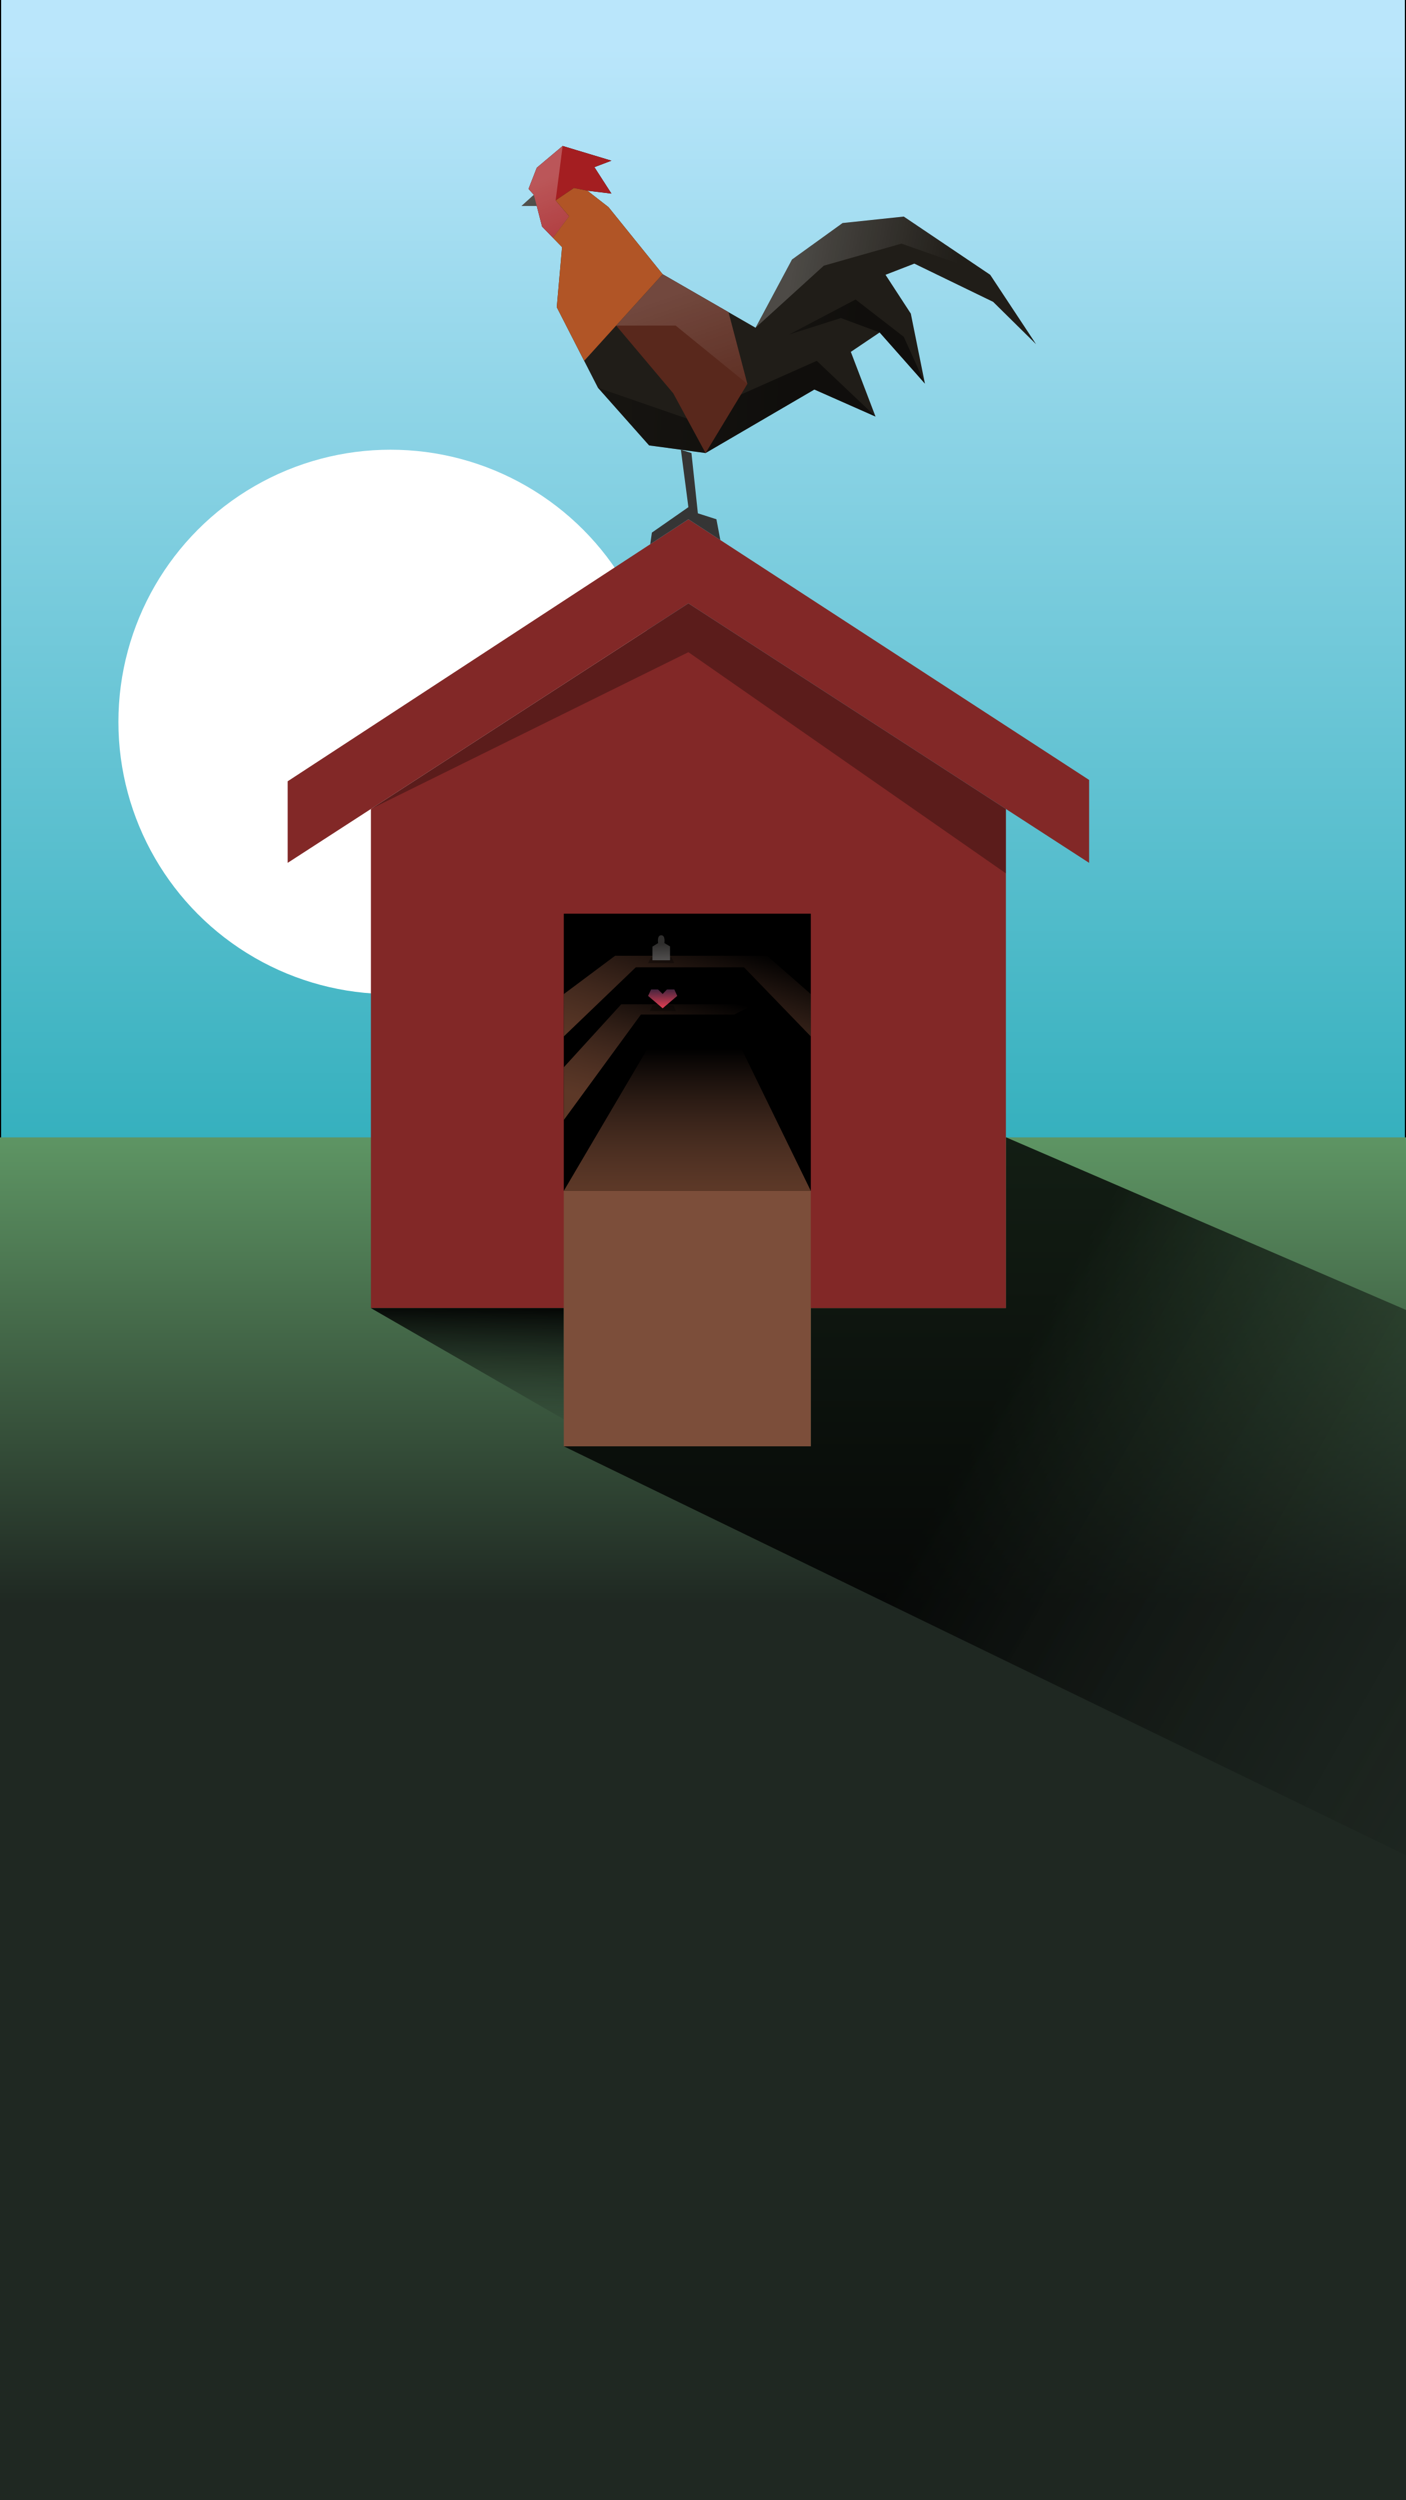 <?xml version="1.0" encoding="utf-8"?>
<!-- Generator: Adobe Illustrator 16.0.2, SVG Export Plug-In . SVG Version: 6.00 Build 0)  -->
<!DOCTYPE svg PUBLIC "-//W3C//DTD SVG 1.1//EN" "http://www.w3.org/Graphics/SVG/1.1/DTD/svg11.dtd">
<svg version="1.1" xmlns="http://www.w3.org/2000/svg" xmlns:xlink="http://www.w3.org/1999/xlink" x="0px" y="0px" width="900px"
	 height="1600px" viewBox="0 0 900 1600" enable-background="new 0 0 900 1600" xml:space="preserve">
<rect x="0" y="0" width="900" height="1600" fill="#808080" stroke="none"/>
<g id="Layer_1">
	<linearGradient id="BG_1_" gradientUnits="userSpaceOnUse" x1="450" y1="30.572" x2="450" y2="783.963">
		<stop  offset="0" style="stop-color:#BAE6FB"/>
		<stop  offset="1" style="stop-color:#2BACB9"/>
	</linearGradient>
	
		<rect id="BG" y="-3.02" fill="url(#BG_1_)" stroke="#000000" stroke-width="1.461" stroke-miterlimit="10" width="900" height="1552.911"/>
</g>
<g id="Layer_3">
	<circle id="sun" fill="#FFFFFF" cx="249.975" cy="461.967" r="174.183"/>
</g>
<g id="Layer_2">
	<g id="front">
		<linearGradient id="SVGID_1_" gradientUnits="userSpaceOnUse" x1="402" y1="717.434" x2="402" y2="1026.392">
			<stop  offset="0" style="stop-color:#609966"/>
			<stop  offset="1" style="stop-color:#1F2822"/>
		</linearGradient>
		<rect x="-953" y="727.849" fill="url(#SVGID_1_)" width="2710" height="1873.151"/>
		<linearGradient id="SVGID_2_" gradientUnits="userSpaceOnUse" x1="641.538" y1="888.229" x2="1094.583" y2="1146.255">
			<stop  offset="0" style="stop-color:#000000"/>
			<stop  offset="1" style="stop-color:#1F2822;stop-opacity:0"/>
		</linearGradient>
		<polygon opacity="0.8" fill="url(#SVGID_2_)" points="360.893,925.546 900,1187.289 900,838.275 643.886,727.77 643.886,837.102 
			519.007,837.102 519.007,925.546 		"/>
		<polygon fill="#822827" points="643.886,837.102 237.418,837.102 237.418,517.688 440.651,386.113 643.886,517.688 		"/>
		<g>
			<polygon fill="#822827" points="697.165,552.181 440.651,386.113 184.139,552.181 184.139,499.976 440.651,332.296 
				697.165,499.117 			"/>
		</g>
		<rect x="360.893" y="584.698" width="158.114" height="177.385"/>
		<polygon fill="#201D18" points="341.71,124.657 333.805,131.81 343.593,131.81 346.981,144.986 359.78,158.162 356.393,196.594 
			382.745,248.137 415.498,285.03 451.639,289.925 521.284,249.267 560.437,266.584 544.625,225.173 563.071,212.75 592.06,245.502 
			583.024,200.703 566.837,175.856 585.283,168.703 635.729,193.173 663.211,220.279 633.847,175.856 578.507,138.586 
			539.355,142.727 506.979,166.068 483.638,209.738 424.157,175.479 389.521,132.563 375.969,122.021 391.404,123.904 
			380.486,106.963 391.404,102.822 360.157,93.41 343.593,107.34 338.323,120.893 		"/>
		<polyline fill="#353535" points="435.836,287.785 440.651,324.544 417.282,340.83 416.231,348.259 440.651,332.296 
			461.106,345.599 458.585,332.296 446.726,328.497 442.604,289.925 		"/>
		<linearGradient id="SVGID_3_" gradientUnits="userSpaceOnUse" x1="497.344" y1="260.903" x2="229.004" y2="248.062">
			<stop  offset="0" style="stop-color:#000000"/>
			<stop  offset="1" style="stop-color:#000000;stop-opacity:0"/>
		</linearGradient>
		<polygon opacity="0.5" fill="url(#SVGID_3_)" points="382.745,248.137 439.7,267.858 522.821,230.914 560.437,266.584 
			521.284,249.267 451.639,289.925 415.498,285.03 		"/>
		<polygon fill="#A41E21" points="341.71,124.657 343.593,131.81 346.981,144.986 353.955,152.165 364.33,138.411 355.672,128.232 
			367.342,120.326 375.969,122.021 391.404,123.904 380.486,106.963 391.404,102.822 360.157,93.41 343.593,107.34 338.323,120.893 
					"/>
		<polygon fill="#59281C" points="394.395,208.334 430.966,251.712 451.639,289.925 478.399,245.688 466.343,199.777 
			424.157,175.479 		"/>
		<linearGradient id="SVGID_4_" gradientUnits="userSpaceOnUse" x1="346.416" y1="115.287" x2="380.673" y2="201.121">
			<stop  offset="0" style="stop-color:#FFFFFF"/>
			<stop  offset="1" style="stop-color:#FFFFFF;stop-opacity:0"/>
		</linearGradient>
		<polygon opacity="0.25" fill="url(#SVGID_4_)" points="360.157,93.41 355.672,128.232 364.33,138.411 372.989,152.165 
			369.601,174.162 356.393,196.594 359.78,158.162 346.981,144.986 343.593,131.81 333.805,131.81 341.71,124.657 338.323,120.893 
			343.593,107.34 		"/>
		<linearGradient id="SVGID_5_" gradientUnits="userSpaceOnUse" x1="507.284" y1="169.963" x2="609.682" y2="188.034">
			<stop  offset="0" style="stop-color:#FFFFFF"/>
			<stop  offset="1" style="stop-color:#FFFFFF;stop-opacity:0"/>
		</linearGradient>
		<polygon opacity="0.2" fill="url(#SVGID_5_)" points="483.638,209.738 527.339,170.02 577.032,155.902 633.847,175.856 
			578.507,138.586 539.355,142.727 506.979,166.068 		"/>
		<linearGradient id="SVGID_6_" gradientUnits="userSpaceOnUse" x1="425.379" y1="189.586" x2="455.497" y2="276.926">
			<stop  offset="0" style="stop-color:#FFFFFF"/>
			<stop  offset="1" style="stop-color:#FFFFFF;stop-opacity:0"/>
		</linearGradient>
		<polygon opacity="0.15" fill="url(#SVGID_6_)" points="394.395,208.334 432.47,208.334 478.399,245.688 466.343,199.777 
			424.157,175.479 		"/>
		<linearGradient id="SVGID_7_" gradientUnits="userSpaceOnUse" x1="545.96" y1="216.083" x2="409.301" y2="201.777">
			<stop  offset="0" style="stop-color:#000000"/>
			<stop  offset="1" style="stop-color:#000000;stop-opacity:0"/>
		</linearGradient>
		<polygon opacity="0.5" fill="url(#SVGID_7_)" points="563.071,212.75 538.257,203.525 505.127,214.065 547.668,191.667 
			578.538,215.572 592.06,245.502 		"/>
		<linearGradient id="SVGID_8_" gradientUnits="userSpaceOnUse" x1="439.95" y1="759.939" x2="439.95" y2="671.081">
			<stop  offset="0" style="stop-color:#5C3827"/>
			<stop  offset="1" style="stop-color:#84543F;stop-opacity:0"/>
		</linearGradient>
		<polygon fill="url(#SVGID_8_)" points="360.893,762.083 416.231,668.082 473.128,668.082 519.007,762.083 		"/>
		<linearGradient id="SVGID_9_" gradientUnits="userSpaceOnUse" x1="299.96" y1="832.425" x2="298.266" y2="917.126">
			<stop  offset="0" style="stop-color:#000000"/>
			<stop  offset="1" style="stop-color:#1F2822;stop-opacity:0"/>
		</linearGradient>
		<polygon fill="url(#SVGID_9_)" points="237.418,837.102 360.893,908.266 360.893,837.102 		"/>
		<polygon fill="#B15526" points="353.955,152.165 359.78,158.162 356.393,196.594 373.939,230.914 424.157,175.479 
			389.521,132.563 375.969,122.021 367.342,120.326 355.672,128.232 364.33,138.411 		"/>
		<polygon opacity="0.3" fill="#020202" points="237.418,517.688 440.651,386.113 643.886,517.688 643.886,558.903 440.651,417.356 
					"/>
		<rect x="360.893" y="762.083" fill="#7C4E3A" width="158.114" height="163.462"/>
	</g>
	<path d="M440.652,636.066"/>
</g>
<g id="Layer_4" display="none">
	<path display="inline" fill="#020202" d="M-97-47v1711.425H973V-47H-97z M424.157,666.361H291V451.446h133.157V666.361z
		 M424.157,425.499H291V210.584h133.157V425.499z M585.586,666.361H452.428V451.446h133.158V666.361z M585.586,425.499H452.428
		V210.584h133.158V425.499z"/>
	<linearGradient id="SVGID_10_" gradientUnits="userSpaceOnUse" x1="305.183" y1="589.572" x2="161.19" y2="634.569">
		<stop  offset="0" style="stop-color:#FFFFFF;stop-opacity:0.5"/>
		<stop  offset="1" style="stop-color:#000000;stop-opacity:0"/>
	</linearGradient>
	<polygon display="inline" opacity="0.3" fill="url(#SVGID_10_)" points="291,451.446 173,500.107 173,773.436 291,666.361 	"/>
	<path display="inline" fill="#020202" d="M424.157,666.361"/>
	<linearGradient id="SVGID_11_" gradientUnits="userSpaceOnUse" x1="332.119" y1="619.275" x2="278.122" y2="781.267">
		<stop  offset="0" style="stop-color:#FFFFFF;stop-opacity:0.5"/>
		<stop  offset="1" style="stop-color:#000000;stop-opacity:0"/>
	</linearGradient>
	<polygon display="inline" opacity="0.5" fill="url(#SVGID_11_)" points="173,773.436 376.595,773.436 424.157,666.361 291,666.361 
			"/>
	<linearGradient id="SVGID_12_" gradientUnits="userSpaceOnUse" x1="301.907" y1="335.248" x2="126.415" y2="336.748">
		<stop  offset="0" style="stop-color:#FFFFFF;stop-opacity:0.5"/>
		<stop  offset="1" style="stop-color:#000000;stop-opacity:0"/>
	</linearGradient>
	<polygon display="inline" opacity="0.2" fill="url(#SVGID_12_)" points="291,425.499 173,461.109 173,213.621 291,210.584 	"/>
	
		<linearGradient id="SVGID_13_" gradientUnits="userSpaceOnUse" x1="25.756" y1="589.572" x2="-118.237" y2="634.569" gradientTransform="matrix(-1 0 0 1 597.157 0)">
		<stop  offset="0" style="stop-color:#FFFFFF;stop-opacity:0.5"/>
		<stop  offset="1" style="stop-color:#000000;stop-opacity:0"/>
	</linearGradient>
	<polygon display="inline" opacity="0.3" fill="url(#SVGID_13_)" points="585.584,451.446 703.584,500.107 703.584,773.436 
		585.584,666.361 	"/>
	
		<linearGradient id="SVGID_14_" gradientUnits="userSpaceOnUse" x1="52.692" y1="619.275" x2="-1.306" y2="781.267" gradientTransform="matrix(-1 0 0 1 597.157 0)">
		<stop  offset="0" style="stop-color:#FFFFFF;stop-opacity:0.5"/>
		<stop  offset="1" style="stop-color:#000000;stop-opacity:0"/>
	</linearGradient>
	<polygon display="inline" opacity="0.5" fill="url(#SVGID_14_)" points="703.584,773.436 499.989,773.436 452.428,666.361 
		585.584,666.361 	"/>
	
		<linearGradient id="SVGID_15_" gradientUnits="userSpaceOnUse" x1="22.48" y1="335.248" x2="-153.012" y2="336.748" gradientTransform="matrix(-1 0 0 1 597.157 0)">
		<stop  offset="0" style="stop-color:#FFFFFF;stop-opacity:0.5"/>
		<stop  offset="1" style="stop-color:#000000;stop-opacity:0"/>
	</linearGradient>
	<polygon display="inline" opacity="0.2" fill="url(#SVGID_15_)" points="585.584,425.499 703.584,461.109 703.584,213.621 
		585.584,210.584 	"/>
	<path display="inline" fill="#020202" d="M452.428,666.361"/>
</g>
<g id="Layer_5">
	<linearGradient id="SVGID_16_" gradientUnits="userSpaceOnUse" x1="428.465" y1="686.819" x2="455.556" y2="599.263">
		<stop  offset="0" style="stop-color:#5C3827"/>
		<stop  offset="1" style="stop-color:#84543F;stop-opacity:0"/>
	</linearGradient>
	<polygon fill="url(#SVGID_16_)" points="360.893,636.15 360.893,663.25 407,619 476.25,619 519.007,663.25 519.007,636.15 
		491,611.607 393.75,611.607 	"/>
	<linearGradient id="SVGID_17_" gradientUnits="userSpaceOnUse" x1="409.211" y1="710.79" x2="430.352" y2="631.179">
		<stop  offset="0" style="stop-color:#5C3827"/>
		<stop  offset="1" style="stop-color:#84543F;stop-opacity:0"/>
	</linearGradient>
	<polygon fill="url(#SVGID_17_)" points="360.893,683 360.893,716.75 410.25,649.25 470,649.25 483,642.667 397.667,642.667 	"/>
	<polygon opacity="0.3" points="432.689,647 415.939,647 417.772,643.25 431.022,643.25 	"/>
	<polygon opacity="0.3" points="431.564,616.375 414.814,616.375 416.647,612.625 429.897,612.625 	"/>
	<linearGradient id="SVGID_18_" gradientUnits="userSpaceOnUse" x1="424.1" y1="631.206" x2="424.267" y2="644.873">
		<stop  offset="0" style="stop-color:#2B203B"/>
		<stop  offset="1" style="stop-color:#E23E52"/>
	</linearGradient>
	<polygon fill="url(#SVGID_18_)" points="431.656,633.175 426.939,633.175 424.174,636.066 421.189,633.175 416.775,633.175 
		414.848,637.311 424.174,645.25 433.5,637.311 	"/>
	<path fill="#C42D2D" d="M440.652,634.75"/>
	<linearGradient id="SVGID_19_" gradientUnits="userSpaceOnUse" x1="423.112" y1="603.959" x2="423.612" y2="622.959">
		<stop  offset="0" style="stop-color:#2F2E2D"/>
		<stop  offset="1" style="stop-color:#6D6A6A"/>
	</linearGradient>
	<path fill="url(#SVGID_19_)" d="M417.647,614.5h11.25v-8.875l-3.627-2.125c0,0,0.843-5-2.015-5s-1.98,5-1.98,5l-3.627,2.25V614.5z"
		/>
</g>
</svg>
